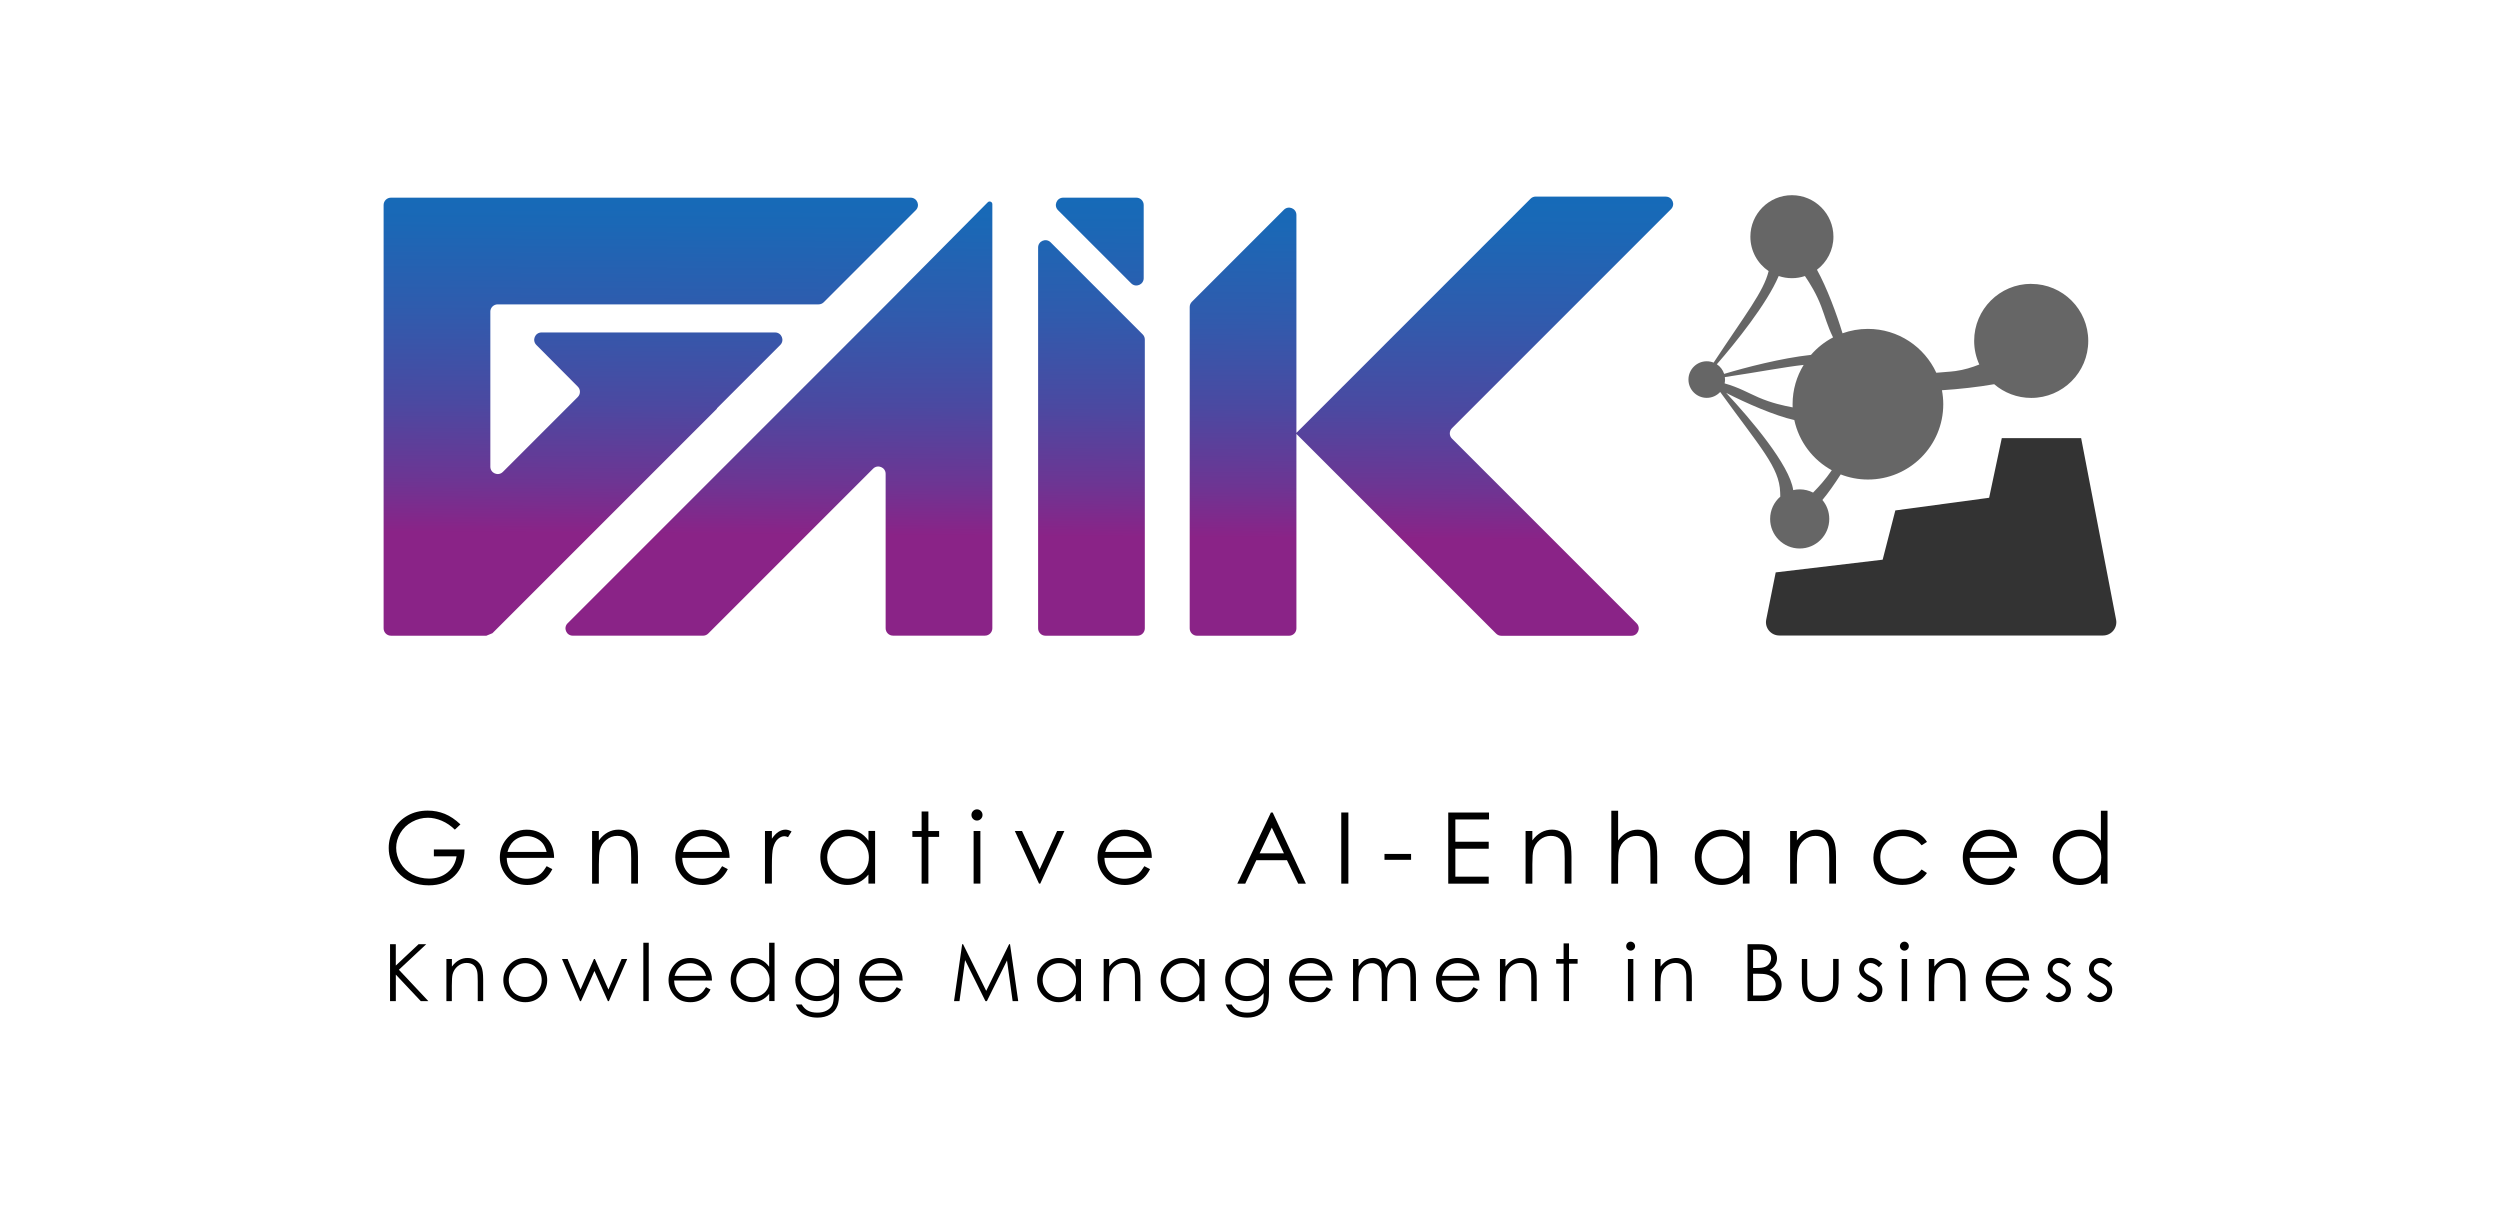 <?xml version="1.0" encoding="UTF-8"?>
<svg id="Layer_1" data-name="Layer 1" xmlns="http://www.w3.org/2000/svg" xmlns:xlink="http://www.w3.org/1999/xlink" viewBox="0 0 738 358">
  <defs>
    <style>
      .cls-1 {
        fill: url(#linear-gradient);
      }

      .cls-1, .cls-2, .cls-3, .cls-4 {
        stroke-width: 0px;
      }

      .cls-2 {
        fill: #000;
      }

      .cls-3 {
        fill: #666;
      }

      .cls-4 {
        fill: #333;
      }
    </style>
    <linearGradient id="linear-gradient" x1="304.34" y1="-52.66" x2="301.78" y2="330.92" gradientUnits="userSpaceOnUse">
      <stop offset="0" stop-color="#0079c2"/>
      <stop offset=".14" stop-color="#0277c0"/>
      <stop offset=".23" stop-color="#0b71bd"/>
      <stop offset=".31" stop-color="#1a68b6"/>
      <stop offset=".38" stop-color="#305bad"/>
      <stop offset=".45" stop-color="#4b49a1"/>
      <stop offset=".51" stop-color="#6d3593"/>
      <stop offset=".55" stop-color="#8a2387"/>
    </linearGradient>
  </defs>
  <g>
    <path class="cls-1" d="M144.75,92.02v45.75c0,1.93,2.34,2.9,3.7,1.53l22.11-22.11c.85-.85.85-2.21,0-3.06-2.71-2.73-8.44-8.49-12.23-12.3-1.36-1.37-.39-3.69,1.54-3.69,14.36,0,54.52,0,68.93,0,1.93,0,2.89,2.34,1.53,3.7l-18.73,18.73.06.06-66.29,66.29-1.79.74h0c-9.39,0-18.78,0-28.17,0-1.2,0-2.17-.97-2.17-2.17v-95.64s0-29.33,0-29.33c0-1.2.97-2.17,2.17-2.17h153.4c1.93,0,2.9,2.34,1.53,3.7-9.05,9.05-18.11,18.11-27.16,27.16-.41.41-.96.64-1.53.64h-94.74c-1.2,0-2.17.97-2.17,2.17ZM306.45,73.07v112.42c0,1.2.97,2.17,2.17,2.17h27.16c1.2,0,2.17-.97,2.17-2.17v-85.26c0-.58-.23-1.13-.64-1.53l-25.55-25.55-1.61-1.61c-1.37-1.37-3.7-.4-3.7,1.53ZM377.39,63.54l-25.55,25.55c-.41.41-.64.96-.64,1.53v94.88c0,1.2.97,2.17,2.17,2.17h27.16c1.2,0,2.17-.97,2.17-2.17V63.46c0-1.93-2.34-2.9-3.7-1.53l-1.61,1.61ZM292.94,60.27c0-.7-.85-1.06-1.35-.56l-30.15,30.4-93.88,93.88c-1.35,1.35-.39,3.66,1.52,3.66h38.47c.58,0,1.13-.23,1.53-.64l48.66-48.66c1.37-1.37,3.7-.4,3.7,1.53v45.59c0,1.2.97,2.17,2.17,2.17h27.16c1.2,0,2.17-.97,2.17-2.17V60.27ZM337.62,82.11v-21.59c0-1.2-.97-2.17-2.17-2.17h-21.59c-1.93,0-2.9,2.34-1.53,3.7l21.59,21.59c1.37,1.37,3.7.4,3.7-1.53ZM491.75,58.03h-38.41c-.58,0-1.13.23-1.53.64l-69.26,69.26h0s0,.01,0,.01l59.1,59.1c.41.41.96.64,1.53.64h38.41c1.93,0,2.9-2.34,1.53-3.7l-54.5-54.5c-.85-.85-.85-2.22,0-3.07l64.66-64.66c1.37-1.37.4-3.7-1.53-3.7Z"/>
    <path class="cls-3" d="M599.6,83.79c-9.29,0-16.83,7.53-16.83,16.83,0,2.49.55,4.86,1.52,6.98-2.12.85-4.49,1.59-7.07,1.94-1.84.25-3.65.29-5.62.5-3.52-7.64-11.24-12.95-20.2-12.95-2.63,0-5.15.46-7.49,1.3-1.72-5.7-4.6-13.43-7.54-18.76,2.95-2.24,4.86-5.77,4.86-9.75,0-6.77-5.49-12.26-12.26-12.26s-12.26,5.49-12.26,12.26c0,4.23,2.14,7.95,5.39,10.15-1.48,6.08-6.83,12.72-16.24,27.02-.63-.26-1.31-.4-2.03-.4-2.98,0-5.4,2.42-5.4,5.4s2.42,5.4,5.4,5.4c1.57,0,2.98-.67,3.97-1.74,11.87,16.42,17.49,22.26,17.7,29.61,0,.31.01.78.04,1.29-1.84,1.6-3,3.95-3,6.58,0,4.82,3.91,8.73,8.73,8.73s8.73-3.91,8.73-8.73c0-2.13-.76-4.08-2.03-5.59,1.75-2.09,3.62-4.77,5.4-7.55,2.5.97,5.21,1.51,8.05,1.51,12.28,0,22.23-9.95,22.23-22.23,0-1.41-.14-2.79-.39-4.13,5.09-.33,10.74-.95,15.42-1.78,2.94,2.52,6.76,4.05,10.94,4.05,9.29,0,16.83-7.53,16.83-16.83s-7.53-16.83-16.83-16.83ZM529.2,120.26c-2.74-.52-6.21-1.27-10.04-2.92-3.03-1.31-5.85-2.99-10.05-4.16.08-.37.12-.75.12-1.13,0-.25-.02-.49-.06-.73,10.57-1.59,17.82-3.01,23.27-3.6-2.07,3.38-3.27,7.35-3.27,11.61,0,.32.01.63.02.95ZM525.07,81.48c1.23.41,2.53.64,3.9.64s2.64-.23,3.85-.63c1.58,2.33,3.37,5.24,4.77,8.88,1.1,2.86,1.83,5.82,3.53,9.23-2.49,1.3-4.7,3.06-6.52,5.16-8.76.95-19.45,3.75-25.63,5.61-.38-1.18-1.15-2.18-2.16-2.84,5.49-6.29,14.79-17.84,18.26-26.05ZM535.21,145.41c-1.19-.61-2.53-.95-3.95-.95-.66,0-1.29.08-1.91.22-.97-7.34-12.64-21.05-19.79-28.7,5.73,2.96,14.41,6.76,20.12,8.02,1.37,6.39,5.49,11.77,11.06,14.82-1.89,2.77-3.86,4.9-5.52,6.59Z"/>
    <path class="cls-4" d="M524.19,168.97l-2.8,13.93c-.49,2.43,1.37,4.7,3.85,4.7h95.58c2.46,0,4.32-2.25,3.85-4.67l-10.32-53.6h-23.42l-3.74,17.61-27.69,3.74c-1.25,4.85-2.49,9.7-3.74,14.54"/>
  </g>
  <g>
    <path class="cls-2" d="M135.9,243.37l-1.63,1.54c-1.17-1.15-2.45-2.02-3.85-2.62-1.4-.59-2.75-.89-4.08-.89-1.65,0-3.21.4-4.7,1.21s-2.64,1.91-3.46,3.29c-.82,1.39-1.23,2.85-1.23,4.39s.42,3.08,1.27,4.5,2.02,2.54,3.51,3.35c1.49.81,3.13,1.22,4.91,1.22,2.16,0,3.99-.61,5.48-1.83s2.38-2.8,2.66-4.74h-6.7v-2.03h9.05c-.02,3.25-.98,5.82-2.89,7.73-1.91,1.91-4.46,2.86-7.66,2.86-3.88,0-6.96-1.32-9.22-3.97-1.74-2.04-2.61-4.39-2.61-7.07,0-1.99.5-3.84,1.5-5.55s2.37-3.05,4.11-4.02c1.74-.97,3.71-1.45,5.91-1.45,1.78,0,3.45.32,5.03.96,1.57.64,3.1,1.67,4.6,3.09Z"/>
    <path class="cls-2" d="M161.37,255.69l1.68.89c-.55,1.08-1.19,1.96-1.91,2.63s-1.54,1.17-2.44,1.52c-.91.35-1.93.52-3.07.52-2.53,0-4.51-.83-5.94-2.49-1.43-1.66-2.14-3.54-2.14-5.63,0-1.97.6-3.73,1.81-5.27,1.53-1.96,3.59-2.94,6.16-2.94s4.76,1,6.34,3.01c1.12,1.42,1.7,3.19,1.71,5.31h-13.98c.04,1.8.61,3.28,1.73,4.44,1.12,1.15,2.49,1.73,4.13,1.73.79,0,1.56-.14,2.31-.41s1.38-.64,1.91-1.1c.52-.45,1.09-1.19,1.7-2.2ZM161.37,251.51c-.27-1.07-.65-1.92-1.16-2.56s-1.18-1.15-2.02-1.54-1.72-.59-2.64-.59c-1.52,0-2.83.49-3.93,1.47-.8.71-1.41,1.78-1.81,3.21h11.58Z"/>
    <path class="cls-2" d="M174.78,245.31h2v2.78c.8-1.07,1.68-1.86,2.66-2.39.97-.53,2.03-.79,3.17-.79s2.19.3,3.09.89c.9.59,1.56,1.38,1.99,2.38s.64,2.56.64,4.67v7.99h-2v-7.41c0-1.79-.07-2.98-.22-3.58-.23-1.03-.68-1.8-1.33-2.32-.66-.52-1.51-.78-2.57-.78-1.21,0-2.29.4-3.25,1.2-.96.8-1.59,1.79-1.89,2.97-.19.77-.29,2.18-.29,4.23v5.7h-2v-15.53Z"/>
    <path class="cls-2" d="M213.17,255.69l1.68.89c-.55,1.08-1.19,1.96-1.91,2.63s-1.54,1.17-2.44,1.52c-.91.35-1.93.52-3.07.52-2.53,0-4.51-.83-5.94-2.49-1.43-1.66-2.14-3.54-2.14-5.63,0-1.97.6-3.73,1.81-5.27,1.53-1.96,3.59-2.94,6.16-2.94s4.76,1,6.34,3.01c1.12,1.42,1.7,3.19,1.71,5.31h-13.98c.04,1.8.61,3.28,1.73,4.44,1.12,1.15,2.49,1.73,4.13,1.73.79,0,1.56-.14,2.31-.41s1.38-.64,1.91-1.1c.52-.45,1.09-1.19,1.7-2.2ZM213.17,251.51c-.27-1.07-.65-1.92-1.16-2.56s-1.18-1.15-2.02-1.54-1.72-.59-2.64-.59c-1.52,0-2.83.49-3.93,1.47-.8.71-1.41,1.78-1.81,3.21h11.58Z"/>
    <path class="cls-2" d="M225.82,245.31h2.04v2.27c.61-.89,1.25-1.56,1.93-2.01.68-.44,1.38-.66,2.11-.66.55,0,1.14.18,1.77.53l-1.04,1.68c-.42-.18-.77-.27-1.06-.27-.67,0-1.31.27-1.93.82-.62.55-1.09,1.4-1.41,2.55-.25.89-.37,2.67-.37,5.37v5.25h-2.04v-15.53Z"/>
    <path class="cls-2" d="M258.33,245.31v15.53h-1.97v-2.67c-.84,1.02-1.78,1.78-2.82,2.3-1.04.51-2.18.77-3.42.77-2.2,0-4.08-.8-5.63-2.39-1.56-1.59-2.33-3.53-2.33-5.82s.79-4.15,2.36-5.74,3.46-2.38,5.67-2.38c1.28,0,2.43.27,3.46.81s1.94,1.36,2.72,2.44v-2.86h1.97ZM250.35,246.84c-1.11,0-2.14.27-3.08.82-.94.55-1.69,1.31-2.25,2.3-.56.99-.83,2.03-.83,3.14s.28,2.14.84,3.14,1.31,1.77,2.26,2.33c.95.56,1.96.83,3.04.83s2.13-.28,3.11-.83c.98-.55,1.73-1.3,2.26-2.24.53-.94.79-2,.79-3.18,0-1.8-.59-3.3-1.77-4.51-1.18-1.21-2.64-1.81-4.37-1.81Z"/>
    <path class="cls-2" d="M272.06,239.55h2v5.77h3.17v1.73h-3.17v13.8h-2v-13.8h-2.73v-1.73h2.73v-5.77Z"/>
    <path class="cls-2" d="M288.4,238.92c.45,0,.84.16,1.16.49.32.32.48.71.48,1.17s-.16.83-.48,1.16c-.32.32-.71.49-1.16.49s-.83-.16-1.15-.49c-.32-.32-.48-.71-.48-1.16s.16-.85.48-1.17c.32-.32.71-.49,1.15-.49ZM287.41,245.31h2v15.53h-2v-15.53Z"/>
    <path class="cls-2" d="M299.57,245.31h2.13l5.21,11.32,5.15-11.32h2.14l-7.11,15.53h-.37l-7.15-15.53Z"/>
    <path class="cls-2" d="M337.81,255.69l1.68.89c-.55,1.08-1.19,1.96-1.91,2.63s-1.54,1.17-2.44,1.52c-.91.35-1.93.52-3.07.52-2.53,0-4.51-.83-5.94-2.49-1.43-1.66-2.14-3.54-2.14-5.63,0-1.97.6-3.73,1.81-5.27,1.53-1.96,3.59-2.94,6.16-2.94s4.76,1,6.34,3.01c1.12,1.42,1.7,3.19,1.71,5.31h-13.98c.04,1.8.61,3.28,1.73,4.44,1.12,1.15,2.49,1.73,4.13,1.73.79,0,1.56-.14,2.31-.41s1.38-.64,1.91-1.1c.52-.45,1.09-1.19,1.7-2.2ZM337.81,251.51c-.27-1.07-.65-1.92-1.16-2.56s-1.18-1.15-2.02-1.54-1.72-.59-2.64-.59c-1.52,0-2.83.49-3.93,1.47-.8.71-1.41,1.78-1.81,3.21h11.58Z"/>
    <path class="cls-2" d="M375.7,239.85l9.79,21h-2.27l-3.3-6.91h-9.05l-3.27,6.91h-2.34l9.92-21h.51ZM375.44,244.31l-3.6,7.6h7.18l-3.58-7.6Z"/>
    <path class="cls-2" d="M395.94,239.85h2.1v21h-2.1v-21Z"/>
    <path class="cls-2" d="M408.7,252.08h7.85v1.74h-7.85v-1.74Z"/>
    <path class="cls-2" d="M427.53,239.85h12.03v2.06h-9.94v6.58h9.85v2.06h-9.85v8.25h9.85v2.06h-11.95v-21Z"/>
    <path class="cls-2" d="M450.35,245.31h2v2.78c.8-1.07,1.68-1.86,2.66-2.39.97-.53,2.03-.79,3.17-.79s2.19.3,3.09.89c.9.59,1.56,1.38,1.99,2.38s.64,2.56.64,4.67v7.99h-2v-7.41c0-1.79-.07-2.98-.22-3.58-.23-1.03-.68-1.8-1.33-2.32-.66-.52-1.51-.78-2.57-.78-1.21,0-2.29.4-3.25,1.2-.96.8-1.59,1.79-1.89,2.97-.19.77-.29,2.18-.29,4.23v5.7h-2v-15.53Z"/>
    <path class="cls-2" d="M475.67,239.32h2v8.78c.81-1.07,1.7-1.86,2.67-2.39.97-.53,2.02-.79,3.15-.79s2.19.3,3.09.89c.9.59,1.56,1.38,1.99,2.38s.64,2.55.64,4.67v7.99h-2v-7.41c0-1.79-.07-2.98-.21-3.58-.25-1.03-.7-1.8-1.35-2.32-.65-.52-1.51-.78-2.56-.78-1.21,0-2.29.4-3.25,1.2-.96.8-1.59,1.79-1.89,2.97-.19.76-.29,2.17-.29,4.23v5.7h-2v-21.53Z"/>
    <path class="cls-2" d="M516.46,245.31v15.53h-1.97v-2.67c-.84,1.02-1.78,1.78-2.82,2.3-1.04.51-2.18.77-3.42.77-2.2,0-4.08-.8-5.63-2.39-1.56-1.59-2.33-3.53-2.33-5.82s.79-4.15,2.36-5.74,3.46-2.38,5.67-2.38c1.28,0,2.43.27,3.46.81s1.94,1.36,2.72,2.44v-2.86h1.97ZM508.47,246.84c-1.11,0-2.14.27-3.08.82-.94.55-1.69,1.31-2.25,2.3-.56.99-.83,2.03-.83,3.14s.28,2.14.84,3.14,1.31,1.77,2.26,2.33c.95.56,1.96.83,3.04.83s2.13-.28,3.11-.83c.98-.55,1.73-1.3,2.26-2.24.53-.94.79-2,.79-3.18,0-1.8-.59-3.3-1.77-4.51-1.18-1.21-2.64-1.81-4.37-1.81Z"/>
    <path class="cls-2" d="M528.44,245.31h2v2.78c.8-1.07,1.68-1.86,2.66-2.39.97-.53,2.03-.79,3.17-.79s2.19.3,3.09.89c.9.59,1.56,1.38,1.99,2.38s.64,2.56.64,4.67v7.99h-2v-7.41c0-1.79-.07-2.98-.22-3.58-.23-1.03-.68-1.8-1.33-2.32-.66-.52-1.51-.78-2.57-.78-1.21,0-2.29.4-3.25,1.2-.96.8-1.59,1.79-1.89,2.97-.19.77-.29,2.18-.29,4.23v5.7h-2v-15.53Z"/>
    <path class="cls-2" d="M568.83,248.54l-1.58.99c-1.37-1.82-3.24-2.73-5.6-2.73-1.89,0-3.46.61-4.71,1.83-1.25,1.22-1.87,2.7-1.87,4.43,0,1.13.29,2.2.86,3.19.58,1,1.36,1.77,2.37,2.32,1,.55,2.13.83,3.37.83,2.28,0,4.14-.91,5.59-2.73l1.58,1.04c-.74,1.12-1.74,1.99-2.99,2.6-1.25.62-2.68.92-4.28.92-2.46,0-4.49-.78-6.11-2.34s-2.43-3.46-2.43-5.7c0-1.5.38-2.9,1.14-4.19.76-1.29,1.8-2.3,3.12-3.02s2.8-1.08,4.44-1.08c1.03,0,2.02.16,2.98.47.96.31,1.77.72,2.43,1.23s1.23,1.15,1.7,1.93Z"/>
    <path class="cls-2" d="M593.23,255.69l1.68.89c-.55,1.08-1.19,1.96-1.91,2.63s-1.54,1.17-2.44,1.52c-.91.35-1.93.52-3.07.52-2.53,0-4.51-.83-5.94-2.49-1.43-1.66-2.14-3.54-2.14-5.63,0-1.97.6-3.73,1.81-5.27,1.53-1.96,3.59-2.94,6.16-2.94s4.76,1,6.34,3.01c1.12,1.42,1.7,3.19,1.71,5.31h-13.98c.04,1.8.61,3.28,1.73,4.44,1.12,1.15,2.49,1.73,4.13,1.73.79,0,1.56-.14,2.31-.41s1.38-.64,1.91-1.1c.52-.45,1.09-1.19,1.7-2.2ZM593.23,251.51c-.27-1.07-.65-1.92-1.16-2.56s-1.18-1.15-2.02-1.54-1.72-.59-2.64-.59c-1.52,0-2.83.49-3.93,1.47-.8.71-1.41,1.78-1.81,3.21h11.58Z"/>
    <path class="cls-2" d="M622.14,239.32v21.53h-1.97v-2.67c-.84,1.02-1.78,1.78-2.82,2.3-1.04.51-2.18.77-3.42.77-2.2,0-4.08-.8-5.63-2.39-1.56-1.59-2.33-3.53-2.33-5.82s.79-4.15,2.36-5.74,3.46-2.38,5.67-2.38c1.28,0,2.43.27,3.46.81s1.94,1.36,2.72,2.44v-8.85h1.97ZM614.15,246.84c-1.11,0-2.14.27-3.08.82-.94.55-1.69,1.31-2.25,2.3-.56.99-.83,2.03-.83,3.14s.28,2.14.84,3.14,1.31,1.77,2.26,2.33c.95.56,1.96.83,3.04.83s2.13-.28,3.11-.83c.98-.55,1.73-1.3,2.26-2.24.53-.94.79-2,.79-3.18,0-1.8-.59-3.3-1.77-4.51-1.18-1.21-2.64-1.81-4.37-1.81Z"/>
  </g>
  <g>
    <path class="cls-2" d="M115.13,278.73h1.71v6.3l6.72-6.3h2.26l-8.07,7.54,8.7,9.26h-2.24l-7.36-7.82v7.82h-1.71v-16.8Z"/>
    <path class="cls-2" d="M131.8,283.1h1.6v2.23c.64-.85,1.35-1.49,2.12-1.91s1.62-.63,2.54-.63,1.75.24,2.47.71,1.25,1.11,1.59,1.91.51,2.04.51,3.73v6.4h-1.6v-5.93c0-1.43-.06-2.39-.18-2.87-.19-.82-.54-1.44-1.07-1.86s-1.21-.62-2.06-.62c-.97,0-1.83.32-2.6.96s-1.27,1.43-1.51,2.38c-.15.62-.23,1.74-.23,3.38v4.56h-1.6v-12.43Z"/>
    <path class="cls-2" d="M155.05,282.78c1.91,0,3.5.69,4.76,2.08,1.14,1.26,1.72,2.76,1.72,4.49s-.6,3.25-1.81,4.55c-1.21,1.3-2.76,1.95-4.66,1.95s-3.46-.65-4.67-1.95c-1.21-1.3-1.81-2.82-1.81-4.55s.57-3.21,1.72-4.48c1.26-1.39,2.85-2.09,4.77-2.09ZM155.05,284.34c-1.33,0-2.47.49-3.43,1.47-.95.98-1.43,2.17-1.43,3.56,0,.9.22,1.74.65,2.51.44.78,1.02,1.38,1.77,1.8s1.56.63,2.44.63,1.7-.21,2.44-.63,1.33-1.02,1.77-1.8c.43-.78.65-1.61.65-2.51,0-1.39-.48-2.58-1.44-3.56-.96-.98-2.1-1.47-3.42-1.47Z"/>
    <path class="cls-2" d="M165.92,283.1h1.64l3.81,9.02,3.96-9.02h.29l3.99,9.02,3.88-9.02h1.66l-5.4,12.43h-.3l-3.97-8.9-3.97,8.9h-.3l-5.31-12.43Z"/>
    <path class="cls-2" d="M189.91,278.3h1.6v17.22h-1.6v-17.22Z"/>
    <path class="cls-2" d="M208.4,291.4l1.35.71c-.44.87-.95,1.57-1.53,2.1-.58.53-1.23.94-1.95,1.22-.72.28-1.54.42-2.46.42-2.03,0-3.61-.66-4.75-1.99s-1.71-2.83-1.71-4.51c0-1.58.48-2.98,1.45-4.21,1.23-1.57,2.87-2.35,4.93-2.35s3.81.8,5.08,2.41c.9,1.13,1.36,2.55,1.37,4.25h-11.18c.03,1.44.49,2.63,1.38,3.55.89.92,1.99,1.38,3.3,1.38.63,0,1.25-.11,1.85-.33s1.11-.51,1.53-.88c.42-.36.87-.95,1.36-1.76ZM208.4,288.06c-.21-.85-.52-1.53-.93-2.04-.41-.51-.95-.92-1.62-1.23-.67-.31-1.38-.47-2.12-.47-1.22,0-2.27.39-3.14,1.18-.64.57-1.12,1.43-1.45,2.57h9.26Z"/>
    <path class="cls-2" d="M228.65,278.3v17.22h-1.58v-2.14c-.67.81-1.42,1.43-2.26,1.84s-1.75.62-2.74.62c-1.76,0-3.26-.64-4.51-1.91s-1.87-2.83-1.87-4.65.63-3.32,1.88-4.59,2.77-1.91,4.53-1.91c1.02,0,1.94.22,2.77.65s1.55,1.08,2.18,1.95v-7.08h1.58ZM222.26,284.32c-.89,0-1.71.22-2.46.66-.75.44-1.35,1.05-1.8,1.84s-.67,1.63-.67,2.51.22,1.71.67,2.51,1.05,1.42,1.81,1.87c.76.44,1.57.67,2.44.67s1.7-.22,2.49-.66c.78-.44,1.39-1.04,1.81-1.79.42-.75.63-1.6.63-2.54,0-1.44-.47-2.64-1.42-3.61-.95-.97-2.11-1.45-3.5-1.45Z"/>
    <path class="cls-2" d="M246.1,283.1h1.6v9.9c0,1.74-.15,3.02-.46,3.83-.42,1.14-1.15,2.02-2.18,2.64s-2.28.93-3.73.93c-1.07,0-2.02-.15-2.87-.45-.85-.3-1.54-.71-2.07-1.21-.53-.51-1.02-1.25-1.47-2.23h1.74c.47.82,1.08,1.43,1.83,1.83s1.67.59,2.78.59,2.01-.2,2.76-.61c.75-.41,1.29-.92,1.61-1.53.32-.61.48-1.61.48-2.98v-.64c-.6.76-1.34,1.35-2.21,1.75-.87.41-1.79.61-2.77.61-1.14,0-2.22-.28-3.22-.85s-1.78-1.33-2.33-2.29c-.55-.96-.82-2.01-.82-3.16s.29-2.22.86-3.21,1.36-1.78,2.37-2.36,2.08-.87,3.2-.87c.93,0,1.8.19,2.6.58.8.38,1.58,1.02,2.33,1.9v-2.16ZM241.38,284.32c-.91,0-1.75.22-2.52.66s-1.39,1.04-1.83,1.82-.66,1.61-.66,2.51c0,1.36.46,2.49,1.37,3.38s2.1,1.34,3.55,1.34,2.65-.44,3.55-1.32,1.34-2.04,1.34-3.48c0-.94-.21-1.77-.62-2.51s-.99-1.32-1.75-1.74-1.56-.64-2.43-.64Z"/>
    <path class="cls-2" d="M264.69,291.4l1.35.71c-.44.87-.95,1.57-1.53,2.1-.58.53-1.23.94-1.95,1.22-.72.28-1.54.42-2.46.42-2.03,0-3.61-.66-4.75-1.99s-1.71-2.83-1.71-4.51c0-1.58.48-2.98,1.45-4.21,1.23-1.57,2.87-2.35,4.93-2.35s3.81.8,5.08,2.41c.9,1.13,1.36,2.55,1.37,4.25h-11.18c.03,1.44.49,2.63,1.38,3.55.89.92,1.99,1.38,3.3,1.38.63,0,1.25-.11,1.85-.33s1.11-.51,1.53-.88c.42-.36.87-.95,1.36-1.76ZM264.69,288.06c-.21-.85-.52-1.53-.93-2.04-.41-.51-.95-.92-1.62-1.23-.67-.31-1.38-.47-2.12-.47-1.22,0-2.27.39-3.14,1.18-.64.57-1.12,1.43-1.45,2.57h9.26Z"/>
    <path class="cls-2" d="M281.63,295.53l2.4-16.8h.27l6.83,13.78,6.76-13.78h.27l2.42,16.8h-1.65l-1.66-12.01-5.94,12.01h-.43l-6.01-12.11-1.65,12.11h-1.62Z"/>
    <path class="cls-2" d="M319.11,283.1v12.43h-1.58v-2.14c-.67.81-1.42,1.43-2.26,1.84s-1.75.62-2.74.62c-1.76,0-3.26-.64-4.51-1.91s-1.87-2.83-1.87-4.65.63-3.32,1.88-4.59,2.77-1.91,4.53-1.91c1.02,0,1.94.22,2.77.65s1.55,1.08,2.18,1.95v-2.28h1.58ZM312.72,284.32c-.89,0-1.71.22-2.46.66-.75.44-1.35,1.05-1.8,1.84s-.67,1.63-.67,2.51.22,1.71.67,2.51,1.05,1.42,1.81,1.87c.76.44,1.57.67,2.44.67s1.7-.22,2.49-.66c.78-.44,1.39-1.04,1.81-1.79.42-.75.63-1.6.63-2.54,0-1.44-.47-2.64-1.42-3.61-.95-.97-2.11-1.45-3.5-1.45Z"/>
    <path class="cls-2" d="M325.82,283.1h1.6v2.23c.64-.85,1.35-1.49,2.12-1.91s1.62-.63,2.54-.63,1.75.24,2.47.71,1.25,1.11,1.59,1.91.51,2.04.51,3.73v6.4h-1.6v-5.93c0-1.43-.06-2.39-.18-2.87-.19-.82-.54-1.44-1.07-1.86s-1.21-.62-2.06-.62c-.97,0-1.83.32-2.6.96s-1.27,1.43-1.51,2.38c-.15.62-.23,1.74-.23,3.38v4.56h-1.6v-12.43Z"/>
    <path class="cls-2" d="M355.58,283.1v12.43h-1.58v-2.14c-.67.81-1.42,1.43-2.26,1.84s-1.75.62-2.74.62c-1.76,0-3.26-.64-4.51-1.91s-1.87-2.83-1.87-4.65.63-3.32,1.88-4.59,2.77-1.91,4.53-1.91c1.02,0,1.94.22,2.77.65s1.55,1.08,2.18,1.95v-2.28h1.58ZM349.19,284.32c-.89,0-1.71.22-2.46.66-.75.44-1.35,1.05-1.8,1.84s-.67,1.63-.67,2.51.22,1.71.67,2.51,1.05,1.42,1.81,1.87c.76.44,1.57.67,2.44.67s1.7-.22,2.49-.66c.78-.44,1.39-1.04,1.81-1.79.42-.75.63-1.6.63-2.54,0-1.44-.47-2.64-1.42-3.61-.95-.97-2.11-1.45-3.5-1.45Z"/>
    <path class="cls-2" d="M373,283.1h1.6v9.9c0,1.74-.15,3.02-.46,3.83-.42,1.14-1.15,2.02-2.18,2.64s-2.28.93-3.73.93c-1.07,0-2.02-.15-2.87-.45-.85-.3-1.54-.71-2.07-1.21-.53-.51-1.02-1.25-1.47-2.23h1.74c.47.82,1.08,1.43,1.83,1.83s1.67.59,2.78.59,2.01-.2,2.76-.61c.75-.41,1.29-.92,1.61-1.53.32-.61.48-1.61.48-2.98v-.64c-.6.76-1.34,1.35-2.21,1.75-.87.41-1.79.61-2.77.61-1.14,0-2.22-.28-3.22-.85s-1.78-1.33-2.33-2.29c-.55-.96-.82-2.01-.82-3.16s.29-2.22.86-3.21,1.36-1.78,2.37-2.36,2.08-.87,3.2-.87c.93,0,1.8.19,2.6.58.8.38,1.58,1.02,2.33,1.9v-2.16ZM368.28,284.32c-.91,0-1.75.22-2.52.66s-1.39,1.04-1.83,1.82-.66,1.61-.66,2.51c0,1.36.46,2.49,1.37,3.38s2.1,1.34,3.55,1.34,2.65-.44,3.55-1.32,1.34-2.04,1.34-3.48c0-.94-.21-1.77-.62-2.51s-.99-1.32-1.75-1.74-1.56-.64-2.43-.64Z"/>
    <path class="cls-2" d="M391.59,291.4l1.35.71c-.44.87-.95,1.57-1.53,2.1-.58.53-1.23.94-1.95,1.22-.72.28-1.54.42-2.46.42-2.03,0-3.61-.66-4.75-1.99s-1.71-2.83-1.71-4.51c0-1.58.48-2.98,1.45-4.21,1.23-1.57,2.87-2.35,4.93-2.35s3.81.8,5.08,2.41c.9,1.13,1.36,2.55,1.37,4.25h-11.18c.03,1.44.49,2.63,1.38,3.55.89.92,1.99,1.38,3.3,1.38.63,0,1.25-.11,1.85-.33s1.11-.51,1.53-.88c.42-.36.87-.95,1.36-1.76ZM391.59,288.06c-.21-.85-.52-1.53-.93-2.04-.41-.51-.95-.92-1.62-1.23-.67-.31-1.38-.47-2.12-.47-1.22,0-2.27.39-3.14,1.18-.64.57-1.12,1.43-1.45,2.57h9.26Z"/>
    <path class="cls-2" d="M399.43,283.1h1.6v2.15c.56-.79,1.13-1.37,1.71-1.74.81-.49,1.66-.73,2.55-.73.6,0,1.17.12,1.71.35s.98.55,1.33.94c.34.39.64.95.89,1.68.53-.97,1.2-1.71,1.99-2.22s1.66-.76,2.57-.76c.86,0,1.62.22,2.27.65.66.43,1.14,1.04,1.46,1.82s.48,1.94.48,3.49v6.78h-1.63v-6.78c0-1.33-.1-2.25-.28-2.75s-.51-.9-.97-1.2c-.46-.3-1.01-.46-1.64-.46-.77,0-1.48.23-2.12.69-.64.46-1.11,1.07-1.41,1.83s-.44,2.03-.44,3.81v4.87h-1.6v-6.36c0-1.5-.09-2.52-.28-3.05s-.51-.97-.98-1.29-1.02-.49-1.66-.49c-.74,0-1.43.22-2.07.67s-1.12,1.04-1.43,1.8-.46,1.91-.46,3.46v5.26h-1.6v-12.43Z"/>
    <path class="cls-2" d="M434.96,291.4l1.35.71c-.44.87-.95,1.57-1.53,2.1-.58.53-1.23.94-1.95,1.22-.72.28-1.54.42-2.46.42-2.03,0-3.61-.66-4.75-1.99s-1.71-2.83-1.71-4.51c0-1.58.48-2.98,1.45-4.21,1.23-1.57,2.87-2.35,4.93-2.35s3.81.8,5.08,2.41c.9,1.13,1.36,2.55,1.37,4.25h-11.18c.03,1.44.49,2.63,1.38,3.55.89.92,1.99,1.38,3.3,1.38.63,0,1.25-.11,1.85-.33s1.11-.51,1.53-.88c.42-.36.87-.95,1.36-1.76ZM434.96,288.06c-.21-.85-.52-1.53-.93-2.04-.41-.51-.95-.92-1.62-1.23-.67-.31-1.38-.47-2.12-.47-1.22,0-2.27.39-3.14,1.18-.64.57-1.12,1.43-1.45,2.57h9.26Z"/>
    <path class="cls-2" d="M442.81,283.1h1.6v2.23c.64-.85,1.35-1.49,2.12-1.91s1.62-.63,2.54-.63,1.75.24,2.47.71,1.25,1.11,1.59,1.91.51,2.04.51,3.73v6.4h-1.6v-5.93c0-1.43-.06-2.39-.18-2.87-.19-.82-.54-1.44-1.07-1.86s-1.21-.62-2.06-.62c-.97,0-1.83.32-2.6.96s-1.27,1.43-1.51,2.38c-.15.62-.23,1.74-.23,3.38v4.56h-1.6v-12.43Z"/>
    <path class="cls-2" d="M461.57,278.49h1.6v4.61h2.54v1.38h-2.54v11.04h-1.6v-11.04h-2.18v-1.38h2.18v-4.61Z"/>
    <path class="cls-2" d="M481.36,277.98c.36,0,.67.13.93.39.26.26.39.57.39.94s-.13.67-.39.93c-.26.26-.57.39-.93.39s-.66-.13-.92-.39-.39-.57-.39-.93.13-.68.39-.94.57-.39.92-.39ZM480.56,283.1h1.6v12.43h-1.6v-12.43Z"/>
    <path class="cls-2" d="M488.6,283.1h1.6v2.23c.64-.85,1.35-1.49,2.12-1.91s1.62-.63,2.54-.63,1.75.24,2.47.71,1.25,1.11,1.59,1.91.51,2.04.51,3.73v6.4h-1.6v-5.93c0-1.43-.06-2.39-.18-2.87-.19-.82-.54-1.44-1.07-1.86s-1.21-.62-2.06-.62c-.97,0-1.83.32-2.6.96s-1.27,1.43-1.51,2.38c-.15.62-.23,1.74-.23,3.38v4.56h-1.6v-12.43Z"/>
    <path class="cls-2" d="M515.87,278.73h3.31c1.33,0,2.36.16,3.07.47s1.28.8,1.7,1.46.62,1.38.62,2.18c0,.75-.18,1.43-.55,2.04s-.9,1.11-1.6,1.49c.87.3,1.54.65,2.02,1.04.47.4.84.88,1.1,1.45s.39,1.18.39,1.84c0,1.35-.49,2.49-1.48,3.42s-2.31,1.4-3.97,1.4h-4.61v-16.8ZM517.51,280.37v5.38h.96c1.17,0,2.03-.11,2.58-.33s.98-.56,1.3-1.03.48-.99.48-1.56c0-.77-.27-1.37-.81-1.81s-1.39-.66-2.57-.66h-1.95ZM517.51,287.44v6.44h2.08c1.23,0,2.13-.12,2.7-.36s1.03-.61,1.38-1.12.52-1.06.52-1.66c0-.75-.24-1.4-.73-1.95s-1.16-.94-2.01-1.14c-.57-.14-1.57-.21-2.99-.21h-.95Z"/>
    <path class="cls-2" d="M531.89,283.1h1.6v5.8c0,1.42.08,2.39.23,2.92.23.76.67,1.36,1.31,1.8s1.41.66,2.31.66,1.65-.22,2.27-.65c.62-.43,1.05-1,1.29-1.7.16-.48.24-1.5.24-3.05v-5.8h1.63v6.1c0,1.71-.2,3-.6,3.87s-1,1.55-1.8,2.04-1.81.74-3.02.74-2.22-.25-3.03-.74-1.42-1.18-1.82-2.06-.6-2.2-.6-3.97v-5.98Z"/>
    <path class="cls-2" d="M555.68,284.46l-1.03,1.06c-.85-.83-1.69-1.24-2.51-1.24-.52,0-.96.17-1.33.51-.37.34-.56.74-.56,1.2,0,.4.15.79.46,1.15.31.37.95.81,1.92,1.31,1.19.62,2,1.21,2.43,1.78.42.58.63,1.23.63,1.95,0,1.02-.36,1.88-1.08,2.59s-1.61,1.06-2.69,1.06c-.72,0-1.4-.16-2.05-.47s-1.19-.74-1.62-1.29l1.01-1.14c.82.92,1.68,1.38,2.6,1.38.64,0,1.19-.21,1.64-.62s.68-.89.68-1.45c0-.46-.15-.86-.45-1.22-.3-.35-.97-.79-2.01-1.32-1.12-.58-1.89-1.15-2.29-1.71s-.61-1.21-.61-1.93c0-.94.32-1.73.97-2.35.64-.62,1.46-.94,2.44-.94,1.14,0,2.3.56,3.45,1.68Z"/>
    <path class="cls-2" d="M562.17,277.98c.36,0,.67.13.93.39.26.26.39.57.39.94s-.13.67-.39.93c-.26.26-.57.39-.93.39s-.66-.13-.92-.39-.39-.57-.39-.93.13-.68.39-.94.57-.39.92-.39ZM561.38,283.1h1.6v12.43h-1.6v-12.43Z"/>
    <path class="cls-2" d="M569.41,283.1h1.6v2.23c.64-.85,1.35-1.49,2.12-1.91s1.62-.63,2.54-.63,1.75.24,2.47.71,1.25,1.11,1.59,1.91.51,2.04.51,3.73v6.4h-1.6v-5.93c0-1.43-.06-2.39-.18-2.87-.19-.82-.54-1.44-1.07-1.86s-1.21-.62-2.06-.62c-.97,0-1.83.32-2.6.96s-1.27,1.43-1.51,2.38c-.15.62-.23,1.74-.23,3.38v4.56h-1.6v-12.43Z"/>
    <path class="cls-2" d="M597.25,291.4l1.35.71c-.44.87-.95,1.57-1.53,2.1-.58.53-1.23.94-1.95,1.22-.72.28-1.54.42-2.46.42-2.03,0-3.61-.66-4.75-1.99s-1.71-2.83-1.71-4.51c0-1.58.48-2.98,1.45-4.21,1.23-1.57,2.87-2.35,4.93-2.35s3.81.8,5.08,2.41c.9,1.13,1.36,2.55,1.37,4.25h-11.18c.03,1.44.49,2.63,1.38,3.55.89.92,1.99,1.38,3.3,1.38.63,0,1.25-.11,1.85-.33s1.11-.51,1.53-.88c.42-.36.87-.95,1.36-1.76ZM597.25,288.06c-.21-.85-.52-1.53-.93-2.04-.41-.51-.95-.92-1.62-1.23-.67-.31-1.38-.47-2.12-.47-1.22,0-2.27.39-3.14,1.18-.64.57-1.12,1.43-1.45,2.57h9.26Z"/>
    <path class="cls-2" d="M611.34,284.46l-1.03,1.06c-.85-.83-1.69-1.24-2.51-1.24-.52,0-.96.17-1.33.51-.37.34-.56.74-.56,1.2,0,.4.15.79.46,1.15.31.37.95.81,1.92,1.31,1.19.62,2,1.21,2.43,1.78.42.58.63,1.23.63,1.95,0,1.02-.36,1.88-1.08,2.59s-1.61,1.06-2.69,1.06c-.72,0-1.4-.16-2.05-.47s-1.19-.74-1.62-1.29l1.01-1.14c.82.92,1.68,1.38,2.6,1.38.64,0,1.19-.21,1.64-.62s.68-.89.68-1.45c0-.46-.15-.86-.45-1.22-.3-.35-.97-.79-2.01-1.32-1.12-.58-1.89-1.15-2.29-1.71s-.61-1.21-.61-1.93c0-.94.32-1.73.97-2.35.64-.62,1.46-.94,2.44-.94,1.14,0,2.3.56,3.45,1.68Z"/>
    <path class="cls-2" d="M623.53,284.46l-1.03,1.06c-.85-.83-1.69-1.24-2.51-1.24-.52,0-.96.17-1.33.51-.37.34-.56.74-.56,1.2,0,.4.15.79.46,1.15.31.37.95.81,1.92,1.31,1.19.62,2,1.21,2.43,1.78.42.58.63,1.23.63,1.95,0,1.02-.36,1.88-1.08,2.59s-1.61,1.06-2.69,1.06c-.72,0-1.4-.16-2.05-.47s-1.19-.74-1.62-1.29l1.01-1.14c.82.92,1.68,1.38,2.6,1.38.64,0,1.19-.21,1.64-.62s.68-.89.68-1.45c0-.46-.15-.86-.45-1.22-.3-.35-.97-.79-2.01-1.32-1.12-.58-1.89-1.15-2.29-1.71s-.61-1.21-.61-1.93c0-.94.32-1.73.97-2.35.64-.62,1.46-.94,2.44-.94,1.14,0,2.3.56,3.45,1.68Z"/>
  </g>
</svg>